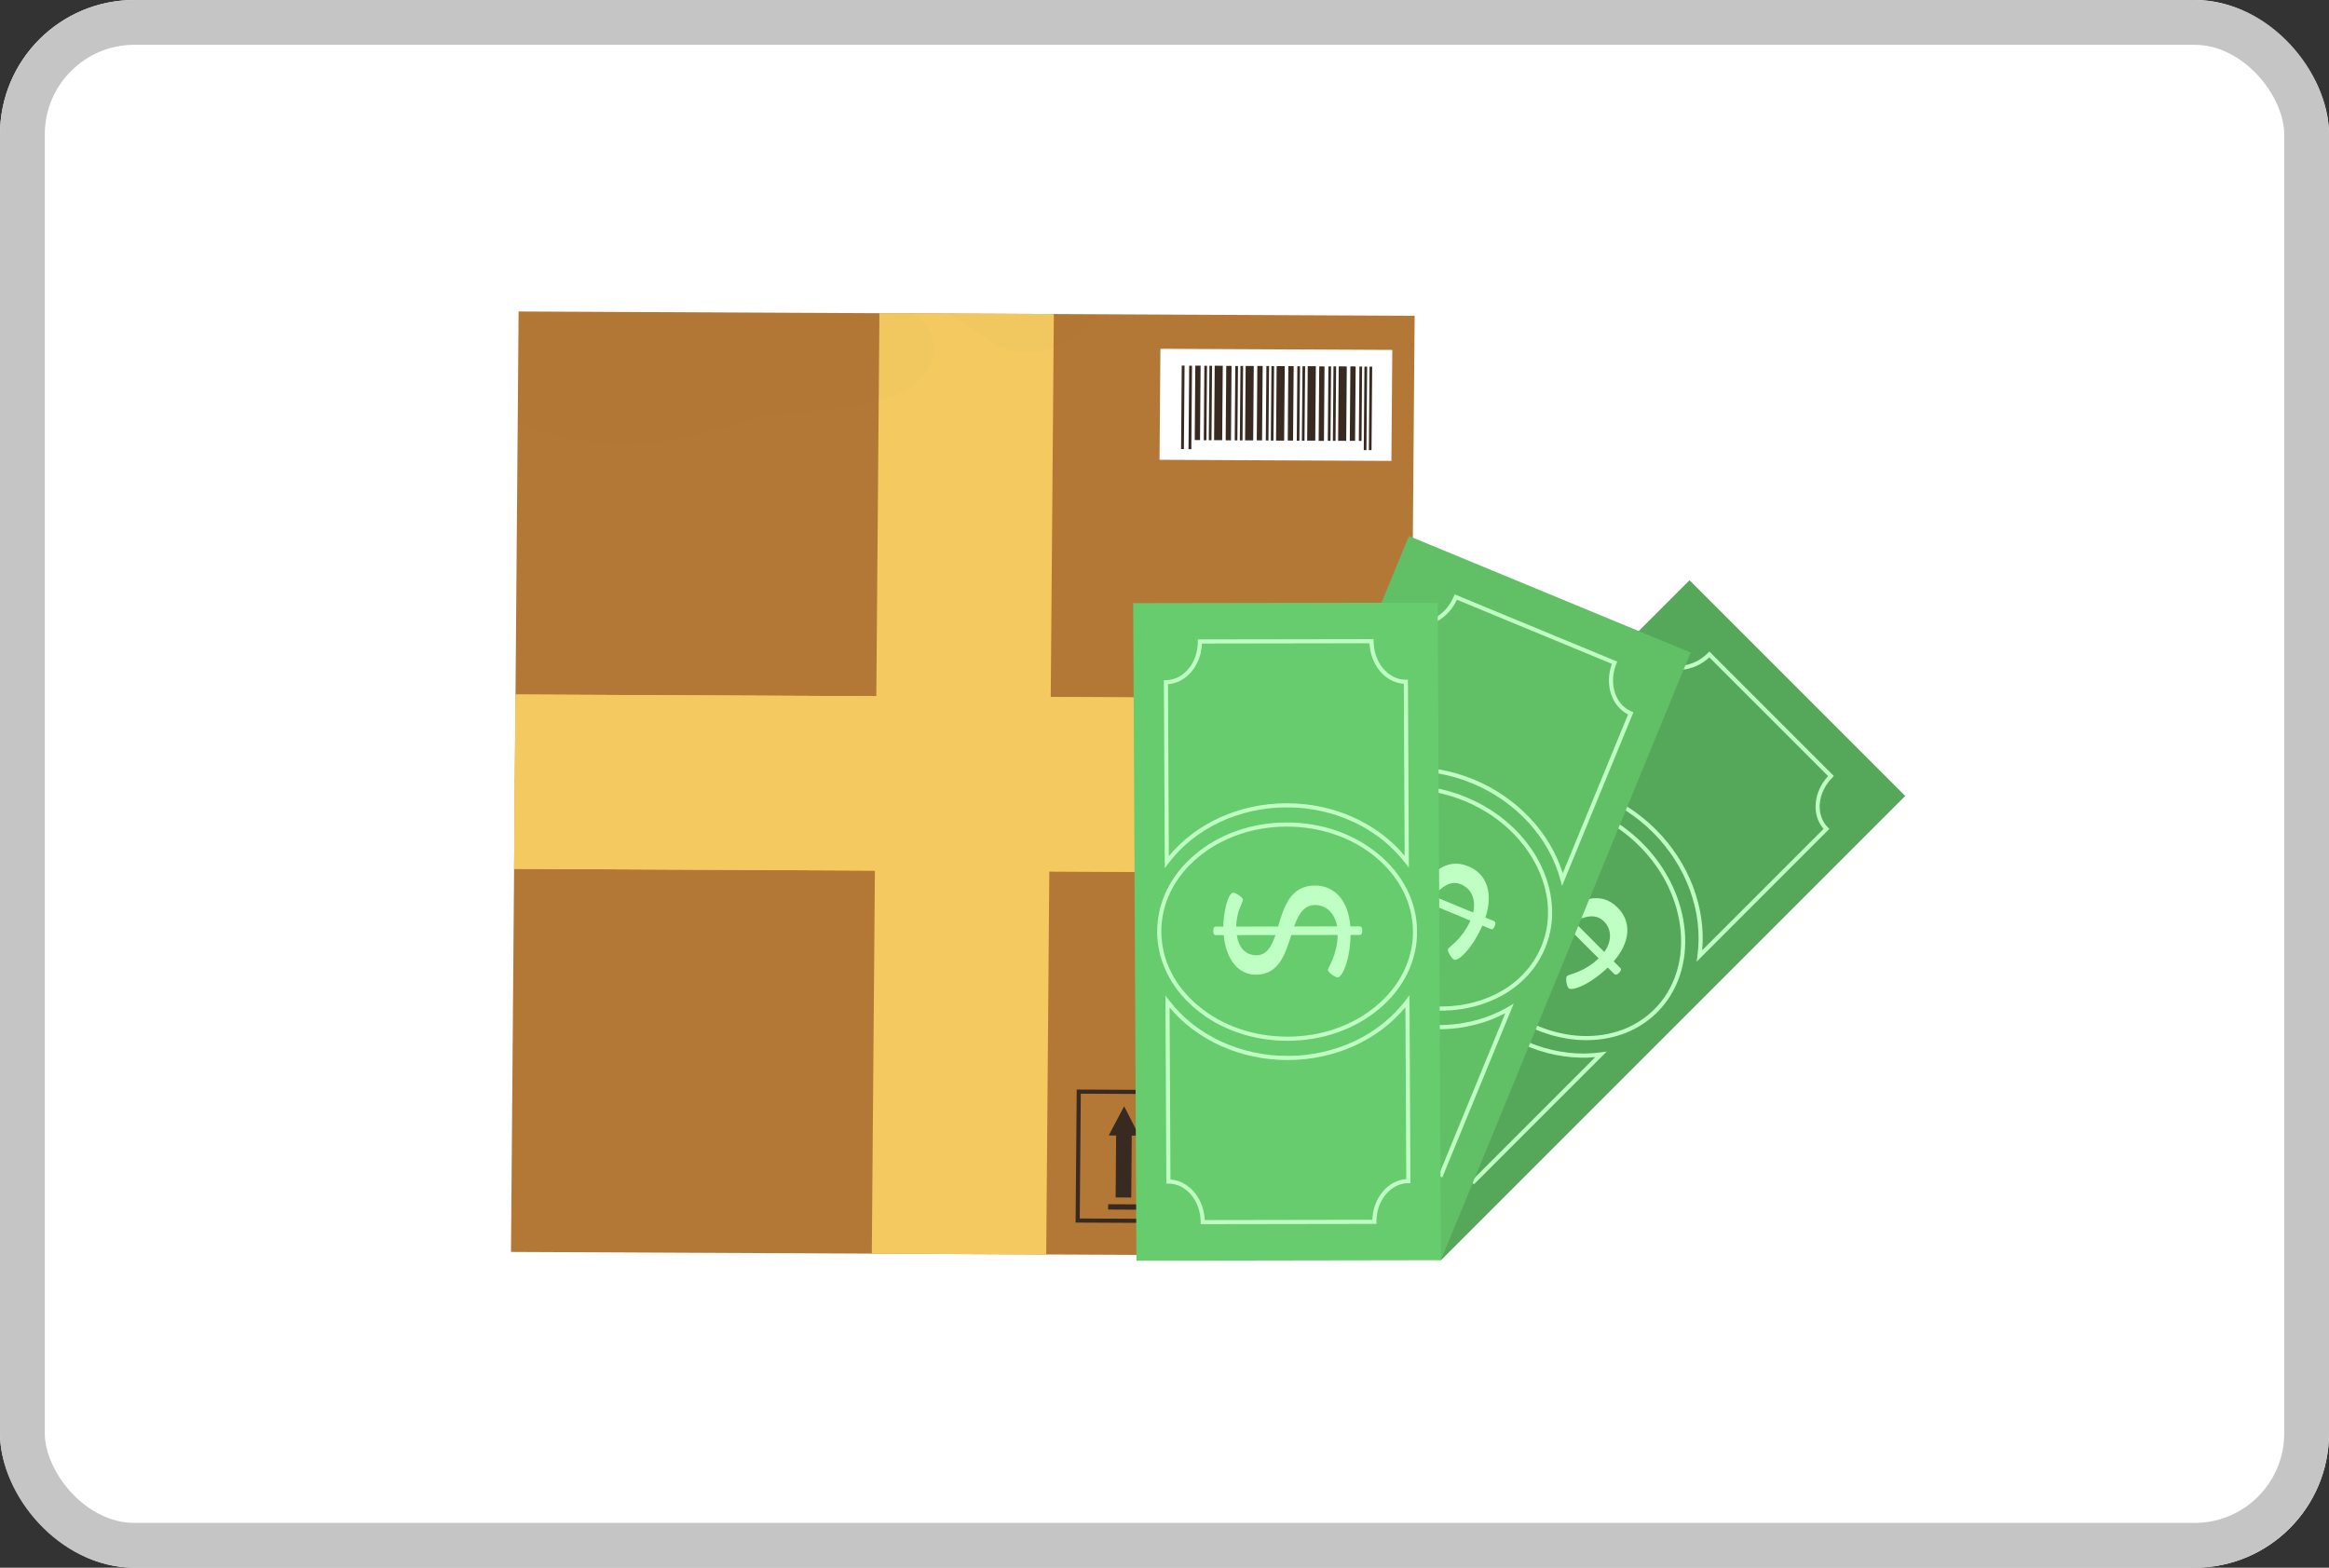 <svg width="52" height="35" viewBox="0 0 52 35" fill="none" xmlns="http://www.w3.org/2000/svg">
<rect x="0" y="0" width="52" height="35" fill="#333333" stroke="none"/>
<g clip-path="url(#clip0_2518_766)">
<rect width="52" height="35" rx="3" fill="white"/>
<path d="M11.579 6.954L11.409 27.95L31.415 28.046L31.585 7.051L11.579 6.954Z" fill="#B47836"/>
<path d="M31.516 15.601L11.51 15.505L11.479 19.398L31.485 19.495L31.516 15.601Z" fill="#F4CA60"/>
<path d="M31.501 17.514L11.495 17.417L11.495 17.485L31.501 17.582L31.501 17.514Z" fill="#D1AE52"/>
<path d="M31.516 15.601L11.51 15.505L11.479 19.398L31.485 19.495L31.516 15.601Z" fill="#F4CA60"/>
<path d="M19.635 6.992L19.465 27.989L23.359 28.008L23.529 7.011L19.635 6.992Z" fill="#F4CA60"/>
<g opacity="0.11">
<path opacity="0.11" d="M20.654 7.219C20.811 7.39 20.884 7.599 20.865 7.822C20.769 8.986 18.915 9.126 17.689 9.219C17.402 9.24 17.154 9.259 17.03 9.286C16.938 9.306 16.793 9.353 16.624 9.408C16.039 9.596 15.061 9.911 13.878 9.905C13.079 9.902 12.3 9.751 11.559 9.456L11.58 6.953L20.369 6.996C20.482 7.062 20.578 7.135 20.654 7.219Z" fill="black"/>
<path opacity="0.11" d="M24.546 7.016L24.379 7.198C24.353 7.225 23.745 7.878 22.93 7.873C22.643 7.872 22.367 7.79 22.11 7.628C21.903 7.498 21.543 7.25 21.186 7L24.546 7.016Z" fill="black"/>
</g>
<path d="M31.086 7.812L25.909 7.787L25.889 10.265L31.066 10.29L31.086 7.812Z" fill="white"/>
<path d="M26.448 8.162L26.385 8.162L26.37 10.026L26.433 10.027L26.448 8.162Z" fill="#382A20"/>
<path d="M26.614 8.165L26.551 8.164L26.536 10.028L26.599 10.029L26.614 8.165Z" fill="#382A20"/>
<path d="M26.806 8.164L26.688 8.163L26.675 9.825L26.793 9.825L26.806 8.164Z" fill="#382A20"/>
<path d="M26.949 8.166L26.89 8.166L26.877 9.828L26.936 9.828L26.949 8.166Z" fill="#382A20"/>
<path d="M27.062 8.167L27.003 8.166L26.989 9.828L27.049 9.828L27.062 8.167Z" fill="#382A20"/>
<path d="M27.301 8.166L27.121 8.165L27.107 9.827L27.288 9.828L27.301 8.166Z" fill="#382A20"/>
<path d="M27.497 8.169L27.379 8.169L27.366 9.83L27.484 9.831L27.497 8.169Z" fill="#382A20"/>
<path d="M27.641 8.171L27.581 8.171L27.568 9.832L27.627 9.832L27.641 8.171Z" fill="#382A20"/>
<path d="M27.755 8.17L27.696 8.17L27.682 9.832L27.742 9.832L27.755 8.17Z" fill="#382A20"/>
<path d="M27.993 8.171L27.812 8.17L27.799 9.831L27.98 9.832L27.993 8.171Z" fill="#382A20"/>
<path d="M28.192 8.171L28.073 8.17L28.06 9.831L28.178 9.832L28.192 8.171Z" fill="#382A20"/>
<path d="M28.335 8.172L28.275 8.172L28.262 9.833L28.321 9.834L28.335 8.172Z" fill="#382A20"/>
<path d="M28.447 8.174L28.388 8.173L28.374 9.835L28.433 9.835L28.447 8.174Z" fill="#382A20"/>
<path d="M28.685 8.175L28.504 8.174L28.491 9.836L28.671 9.837L28.685 8.175Z" fill="#382A20"/>
<path d="M28.884 8.174L28.765 8.173L28.752 9.835L28.87 9.835L28.884 8.174Z" fill="#382A20"/>
<path d="M29.026 8.178L28.966 8.177L28.953 9.839L29.012 9.839L29.026 8.178Z" fill="#382A20"/>
<path d="M29.14 8.177L29.081 8.177L29.067 9.838L29.126 9.839L29.14 8.177Z" fill="#382A20"/>
<path d="M29.379 8.176L29.198 8.175L29.185 9.837L29.366 9.837L29.379 8.176Z" fill="#382A20"/>
<path d="M29.573 8.181L29.455 8.18L29.442 9.842L29.56 9.843L29.573 8.181Z" fill="#382A20"/>
<path d="M29.719 8.18L29.66 8.18L29.646 9.841L29.706 9.842L29.719 8.18Z" fill="#382A20"/>
<path d="M29.832 8.18L29.773 8.18L29.759 9.842L29.819 9.842L29.832 8.18Z" fill="#382A20"/>
<path d="M30.07 8.181L29.89 8.18L29.876 9.841L30.057 9.842L30.07 8.181Z" fill="#382A20"/>
<path d="M30.268 8.181L30.15 8.18L30.137 9.841L30.255 9.842L30.268 8.181Z" fill="#382A20"/>
<path d="M30.412 8.182L30.352 8.182L30.339 9.843L30.399 9.844L30.412 8.182Z" fill="#382A20"/>
<path d="M30.524 8.185L30.464 8.185L30.449 10.049L30.508 10.049L30.524 8.185Z" fill="#382A20"/>
<path d="M30.637 8.185L30.578 8.185L30.563 10.049L30.622 10.049L30.637 8.185Z" fill="#382A20"/>
<path d="M26.986 27.309L24.015 27.295L24.04 24.325L27.01 24.339L26.986 27.309ZM24.108 27.203L26.895 27.217L26.917 24.431L24.131 24.417L24.108 27.203Z" fill="#382A20"/>
<path d="M30.73 27.328L27.76 27.313L27.784 24.343L30.754 24.358L30.73 27.328ZM27.852 27.222L30.639 27.235L30.661 24.449L27.875 24.436L27.852 27.222Z" fill="#382A20"/>
<path d="M25.27 25.227L24.921 25.226L24.909 26.734L25.258 26.736L25.27 25.227Z" fill="#382A20"/>
<path d="M25.434 25.353L24.754 25.35L25.099 24.698L25.434 25.353Z" fill="#382A20"/>
<path d="M26.114 25.232L25.765 25.23L25.753 26.738L26.102 26.74L26.114 25.232Z" fill="#382A20"/>
<path d="M26.279 25.357L25.599 25.354L25.944 24.703L26.279 25.357Z" fill="#382A20"/>
<path d="M26.267 26.892L24.742 26.885L24.741 27.004L26.266 27.012L26.267 26.892Z" fill="#382A20"/>
<path d="M29.295 26.086L29.213 26.085C28.979 26.084 28.789 25.892 28.791 25.658L28.799 24.76L29.731 24.765L29.724 25.663C29.722 25.896 29.529 26.087 29.295 26.086Z" fill="#382A20"/>
<path d="M29.308 25.425L29.208 25.425L29.195 26.997L29.295 26.997L29.308 25.425Z" fill="#382A20"/>
<path d="M29.621 26.997L29.622 26.897L28.872 26.893L28.871 26.993L29.621 26.997Z" fill="#382A20"/>
<path d="M42.538 17.77L37.722 12.954L27.358 23.318L32.174 28.134L42.538 17.77Z" fill="#55A85A"/>
<path d="M31.729 26.541L28.95 23.762L28.982 23.73C29.318 23.394 29.363 22.893 29.083 22.614L29.051 22.581L32.014 19.618L31.996 19.753C31.864 20.721 32.236 21.749 32.989 22.502C33.742 23.255 34.769 23.626 35.738 23.495L35.873 23.477L32.91 26.44L32.877 26.408C32.598 26.128 32.097 26.173 31.762 26.509L31.729 26.541L31.729 26.541ZM29.079 23.762L31.73 26.412C32.087 26.082 32.598 26.039 32.909 26.311L35.618 23.601C34.661 23.687 33.663 23.306 32.924 22.567C32.184 21.828 31.804 20.83 31.89 19.873L29.18 22.582C29.452 22.893 29.409 23.404 29.079 23.762Z" fill="#BFFFC3"/>
<path d="M34.021 17.61L36.985 14.647L37.018 14.68C37.297 14.959 37.798 14.914 38.133 14.579L38.166 14.546L40.945 17.325L40.913 17.358C40.577 17.693 40.532 18.194 40.812 18.474L40.844 18.506L37.881 21.47L37.899 21.334C38.03 20.366 37.659 19.338 36.906 18.585C36.153 17.832 35.126 17.461 34.157 17.592L34.021 17.61ZM36.971 18.52C37.71 19.259 38.091 20.258 38.005 21.215L40.715 18.505C40.443 18.194 40.486 17.683 40.816 17.326L38.165 14.676C37.808 15.005 37.297 15.048 36.986 14.776L34.276 17.486C35.234 17.4 36.232 17.781 36.971 18.52Z" fill="#BFFFC3"/>
<path d="M33.227 22.264C32.094 21.131 31.944 19.438 32.893 18.489C33.841 17.54 35.535 17.69 36.668 18.823C37.801 19.956 37.951 21.65 37.002 22.599C36.054 23.547 34.36 23.397 33.227 22.264ZM36.603 18.888C35.506 17.791 33.871 17.642 32.958 18.554C32.045 19.467 32.195 21.102 33.292 22.199C34.389 23.296 36.024 23.446 36.937 22.533C37.85 21.621 37.7 19.985 36.603 18.888Z" fill="#BFFFC3"/>
<path d="M33.906 19.34L34.02 19.453C34.215 19.264 34.621 18.988 34.715 19.082C34.757 19.125 34.791 19.307 34.757 19.341C34.707 19.391 34.483 19.411 34.224 19.658L34.887 20.32C35.278 20.111 35.724 19.869 36.117 20.262C36.441 20.586 36.396 21.04 36.029 21.463L36.172 21.605C36.203 21.637 36.197 21.671 36.15 21.718C36.102 21.765 36.068 21.771 36.037 21.74L35.897 21.601C35.508 21.974 35.099 22.138 35.022 22.061C34.976 22.016 34.949 21.827 34.986 21.79C35.027 21.749 35.357 21.715 35.693 21.396L34.959 20.663C34.566 20.863 34.139 21.091 33.772 20.724C33.493 20.446 33.543 20.009 33.89 19.594L33.771 19.475C33.74 19.443 33.746 19.409 33.793 19.362C33.84 19.314 33.875 19.308 33.906 19.34ZM34.091 20.428C34.253 20.59 34.468 20.529 34.709 20.413L34.098 19.802C33.934 20.022 33.911 20.249 34.091 20.428ZM35.819 21.253C35.987 21.022 35.995 20.753 35.81 20.569C35.631 20.389 35.394 20.456 35.14 20.573L35.819 21.253Z" fill="#BFFFC3"/>
<path d="M37.747 14.568L31.457 11.967L25.884 25.529L32.174 28.131L37.747 14.568Z" fill="#61BF66"/>
<path d="M27.522 25.331L27.54 25.288C27.628 25.075 27.64 24.845 27.576 24.641C27.512 24.441 27.38 24.291 27.204 24.218L27.162 24.201L28.755 20.322L28.791 20.455C29.042 21.4 29.779 22.208 30.762 22.614C31.746 23.021 32.836 22.97 33.678 22.476L33.797 22.407L32.203 26.286L32.16 26.268C31.985 26.195 31.785 26.209 31.599 26.306C31.411 26.404 31.258 26.576 31.17 26.79L31.153 26.833L27.522 25.331ZM27.468 24.286C27.555 24.373 27.622 24.485 27.663 24.614C27.73 24.824 27.722 25.059 27.642 25.281L31.103 26.713C31.202 26.498 31.361 26.326 31.556 26.224C31.752 26.122 31.962 26.102 32.152 26.167L33.609 22.62C32.76 23.068 31.693 23.099 30.727 22.7C29.762 22.3 29.027 21.524 28.739 20.606L27.281 24.152C27.351 24.186 27.414 24.232 27.468 24.286Z" fill="#BFFFC3"/>
<path d="M29.834 17.695L31.428 13.816L31.471 13.834C31.646 13.906 31.846 13.893 32.032 13.796C32.22 13.698 32.373 13.526 32.461 13.312L32.478 13.269L36.109 14.771L36.091 14.813C35.911 15.253 36.061 15.733 36.427 15.884L36.469 15.902L34.876 19.78L34.84 19.647C34.589 18.702 33.852 17.894 32.868 17.488C31.885 17.081 30.795 17.132 29.952 17.625L29.834 17.695ZM31.479 13.935L30.022 17.482C30.871 17.035 31.938 17.003 32.904 17.402C33.869 17.802 34.604 18.578 34.892 19.496L36.35 15.95C35.98 15.767 35.823 15.278 35.989 14.821L32.528 13.389C32.429 13.604 32.27 13.776 32.074 13.878C31.879 13.98 31.669 14 31.479 13.935Z" fill="#BFFFC3"/>
<path d="M29.799 21.579C29.064 20.845 28.769 19.826 29.132 18.941C29.38 18.338 29.893 17.888 30.576 17.673C31.257 17.459 32.026 17.504 32.741 17.8C34.221 18.412 35.01 19.92 34.5 21.162C34.252 21.765 33.739 22.215 33.056 22.43C32.375 22.644 31.606 22.599 30.891 22.303C30.465 22.127 30.096 21.876 29.799 21.579ZM33.769 18.589C33.48 18.3 33.121 18.056 32.706 17.885C32.011 17.597 31.264 17.553 30.604 17.761C29.947 17.967 29.454 18.399 29.217 18.976C28.726 20.171 29.492 21.625 30.926 22.218C31.621 22.506 32.368 22.55 33.028 22.342C33.685 22.135 34.177 21.703 34.415 21.126C34.764 20.278 34.477 19.298 33.769 18.589Z" fill="#BFFFC3"/>
<path d="M30.392 19.338L30.541 19.399C30.648 19.149 30.916 18.739 31.039 18.789C31.095 18.812 31.196 18.968 31.178 19.012C31.15 19.078 30.951 19.182 30.808 19.51L31.673 19.868C31.953 19.524 32.272 19.129 32.785 19.341C33.208 19.516 33.341 19.953 33.166 20.485L33.352 20.562C33.392 20.579 33.4 20.613 33.375 20.675C33.349 20.737 33.32 20.756 33.279 20.739L33.097 20.663C32.881 21.158 32.567 21.467 32.467 21.426C32.407 21.401 32.31 21.237 32.33 21.188C32.352 21.135 32.642 20.977 32.83 20.553L31.872 20.157C31.586 20.493 31.28 20.868 30.801 20.669C30.437 20.519 30.315 20.096 30.476 19.579L30.32 19.515C30.279 19.498 30.271 19.463 30.296 19.402C30.322 19.34 30.351 19.321 30.392 19.338ZM30.981 20.274C31.192 20.361 31.367 20.222 31.545 20.021L30.747 19.691C30.68 19.958 30.747 20.177 30.981 20.274ZM32.891 20.372C32.957 20.094 32.861 19.843 32.619 19.743C32.386 19.646 32.193 19.799 32.004 20.005L32.891 20.372Z" fill="#BFFFC3"/>
<path d="M32.101 13.455L25.301 13.466L25.373 28.146L32.172 28.135L32.101 13.455Z" fill="#67CC6D"/>
<path d="M26.808 27.33L26.808 27.284C26.806 26.809 26.483 26.423 26.087 26.424L26.041 26.424L26.021 22.226L26.104 22.335C26.699 23.112 27.689 23.576 28.752 23.574C29.815 23.572 30.801 23.106 31.388 22.326L31.47 22.217L31.491 26.415L31.445 26.415C31.255 26.415 31.076 26.504 30.942 26.665C30.805 26.828 30.731 27.046 30.732 27.278L30.733 27.324L26.808 27.33ZM26.612 26.559C26.778 26.724 26.887 26.966 26.899 27.238L30.641 27.232C30.649 26.996 30.73 26.775 30.871 26.606C31.012 26.436 31.198 26.338 31.398 26.324L31.379 22.486C30.767 23.226 29.796 23.665 28.752 23.666C27.709 23.668 26.733 23.232 26.114 22.494L26.133 26.333C26.315 26.345 26.481 26.428 26.612 26.559Z" fill="#BFFFC3"/>
<path d="M26.007 19.382L25.986 15.184L26.032 15.184C26.427 15.184 26.747 14.796 26.744 14.321L26.744 14.275L30.668 14.269L30.669 14.315C30.67 14.546 30.746 14.764 30.884 14.927C31.02 15.087 31.199 15.176 31.389 15.175L31.435 15.175L31.456 19.373L31.372 19.264C30.777 18.487 29.788 18.023 28.724 18.025C27.661 18.027 26.676 18.493 26.089 19.273L26.007 19.382ZM26.078 15.275L26.097 19.113C26.709 18.373 27.68 17.935 28.724 17.933C29.768 17.931 30.744 18.367 31.362 19.105L31.343 15.266C31.143 15.253 30.956 15.155 30.814 14.986C30.671 14.818 30.588 14.597 30.578 14.361L26.836 14.367C26.818 14.854 26.49 15.247 26.078 15.275Z" fill="#BFFFC3"/>
<path d="M26.515 22.361C26.079 21.925 25.84 21.38 25.837 20.804C25.834 20.152 26.134 19.538 26.681 19.077C27.227 18.617 27.953 18.363 28.726 18.362C29.5 18.361 30.228 18.612 30.778 19.07C31.331 19.529 31.636 20.142 31.639 20.794C31.643 21.447 31.343 22.061 30.795 22.522C30.25 22.982 29.523 23.235 28.75 23.236C27.977 23.238 27.248 22.986 26.698 22.529C26.634 22.475 26.573 22.419 26.515 22.361ZM30.896 19.302C30.841 19.246 30.782 19.192 30.719 19.14C30.186 18.697 29.479 18.453 28.727 18.454C27.975 18.456 27.27 18.702 26.741 19.147C26.214 19.591 25.926 20.179 25.929 20.804C25.932 21.429 26.226 22.016 26.757 22.458C27.29 22.902 27.998 23.146 28.75 23.144C29.501 23.143 30.207 22.897 30.735 22.451C31.262 22.008 31.55 21.419 31.547 20.795C31.544 20.243 31.315 19.721 30.896 19.302Z" fill="#BFFFC3"/>
<path d="M27.152 20.687L27.312 20.687C27.315 20.414 27.405 19.931 27.537 19.931C27.598 19.931 27.75 20.036 27.751 20.084C27.751 20.155 27.608 20.328 27.601 20.686L28.536 20.685C28.663 20.259 28.805 19.771 29.359 19.77C29.816 19.77 30.107 20.123 30.15 20.682L30.351 20.682C30.395 20.682 30.415 20.71 30.415 20.777C30.416 20.844 30.396 20.873 30.352 20.873L30.155 20.873C30.146 21.413 29.975 21.82 29.867 21.82C29.802 21.82 29.649 21.706 29.649 21.653C29.649 21.596 29.856 21.337 29.866 20.874L28.831 20.875C28.696 21.296 28.558 21.76 28.04 21.761C27.647 21.762 27.372 21.418 27.321 20.878L27.153 20.878C27.108 20.878 27.088 20.85 27.088 20.783C27.087 20.716 27.107 20.687 27.152 20.687ZM28.054 21.326C28.283 21.326 28.39 21.129 28.477 20.876L27.614 20.877C27.655 21.15 27.801 21.326 28.054 21.326ZM29.853 20.682C29.807 20.401 29.622 20.205 29.361 20.205C29.108 20.206 28.989 20.421 28.894 20.684L29.853 20.682Z" fill="#BFFFC3"/>
</g>
<rect x="0.5" y="0.5" width="51" height="34" rx="2.5" stroke="#C5C5C5"/>
<defs>
<clipPath id="clip0_2518_766">
<rect width="52" height="35" rx="3" fill="white"/>
</clipPath>
</defs>
</svg>
